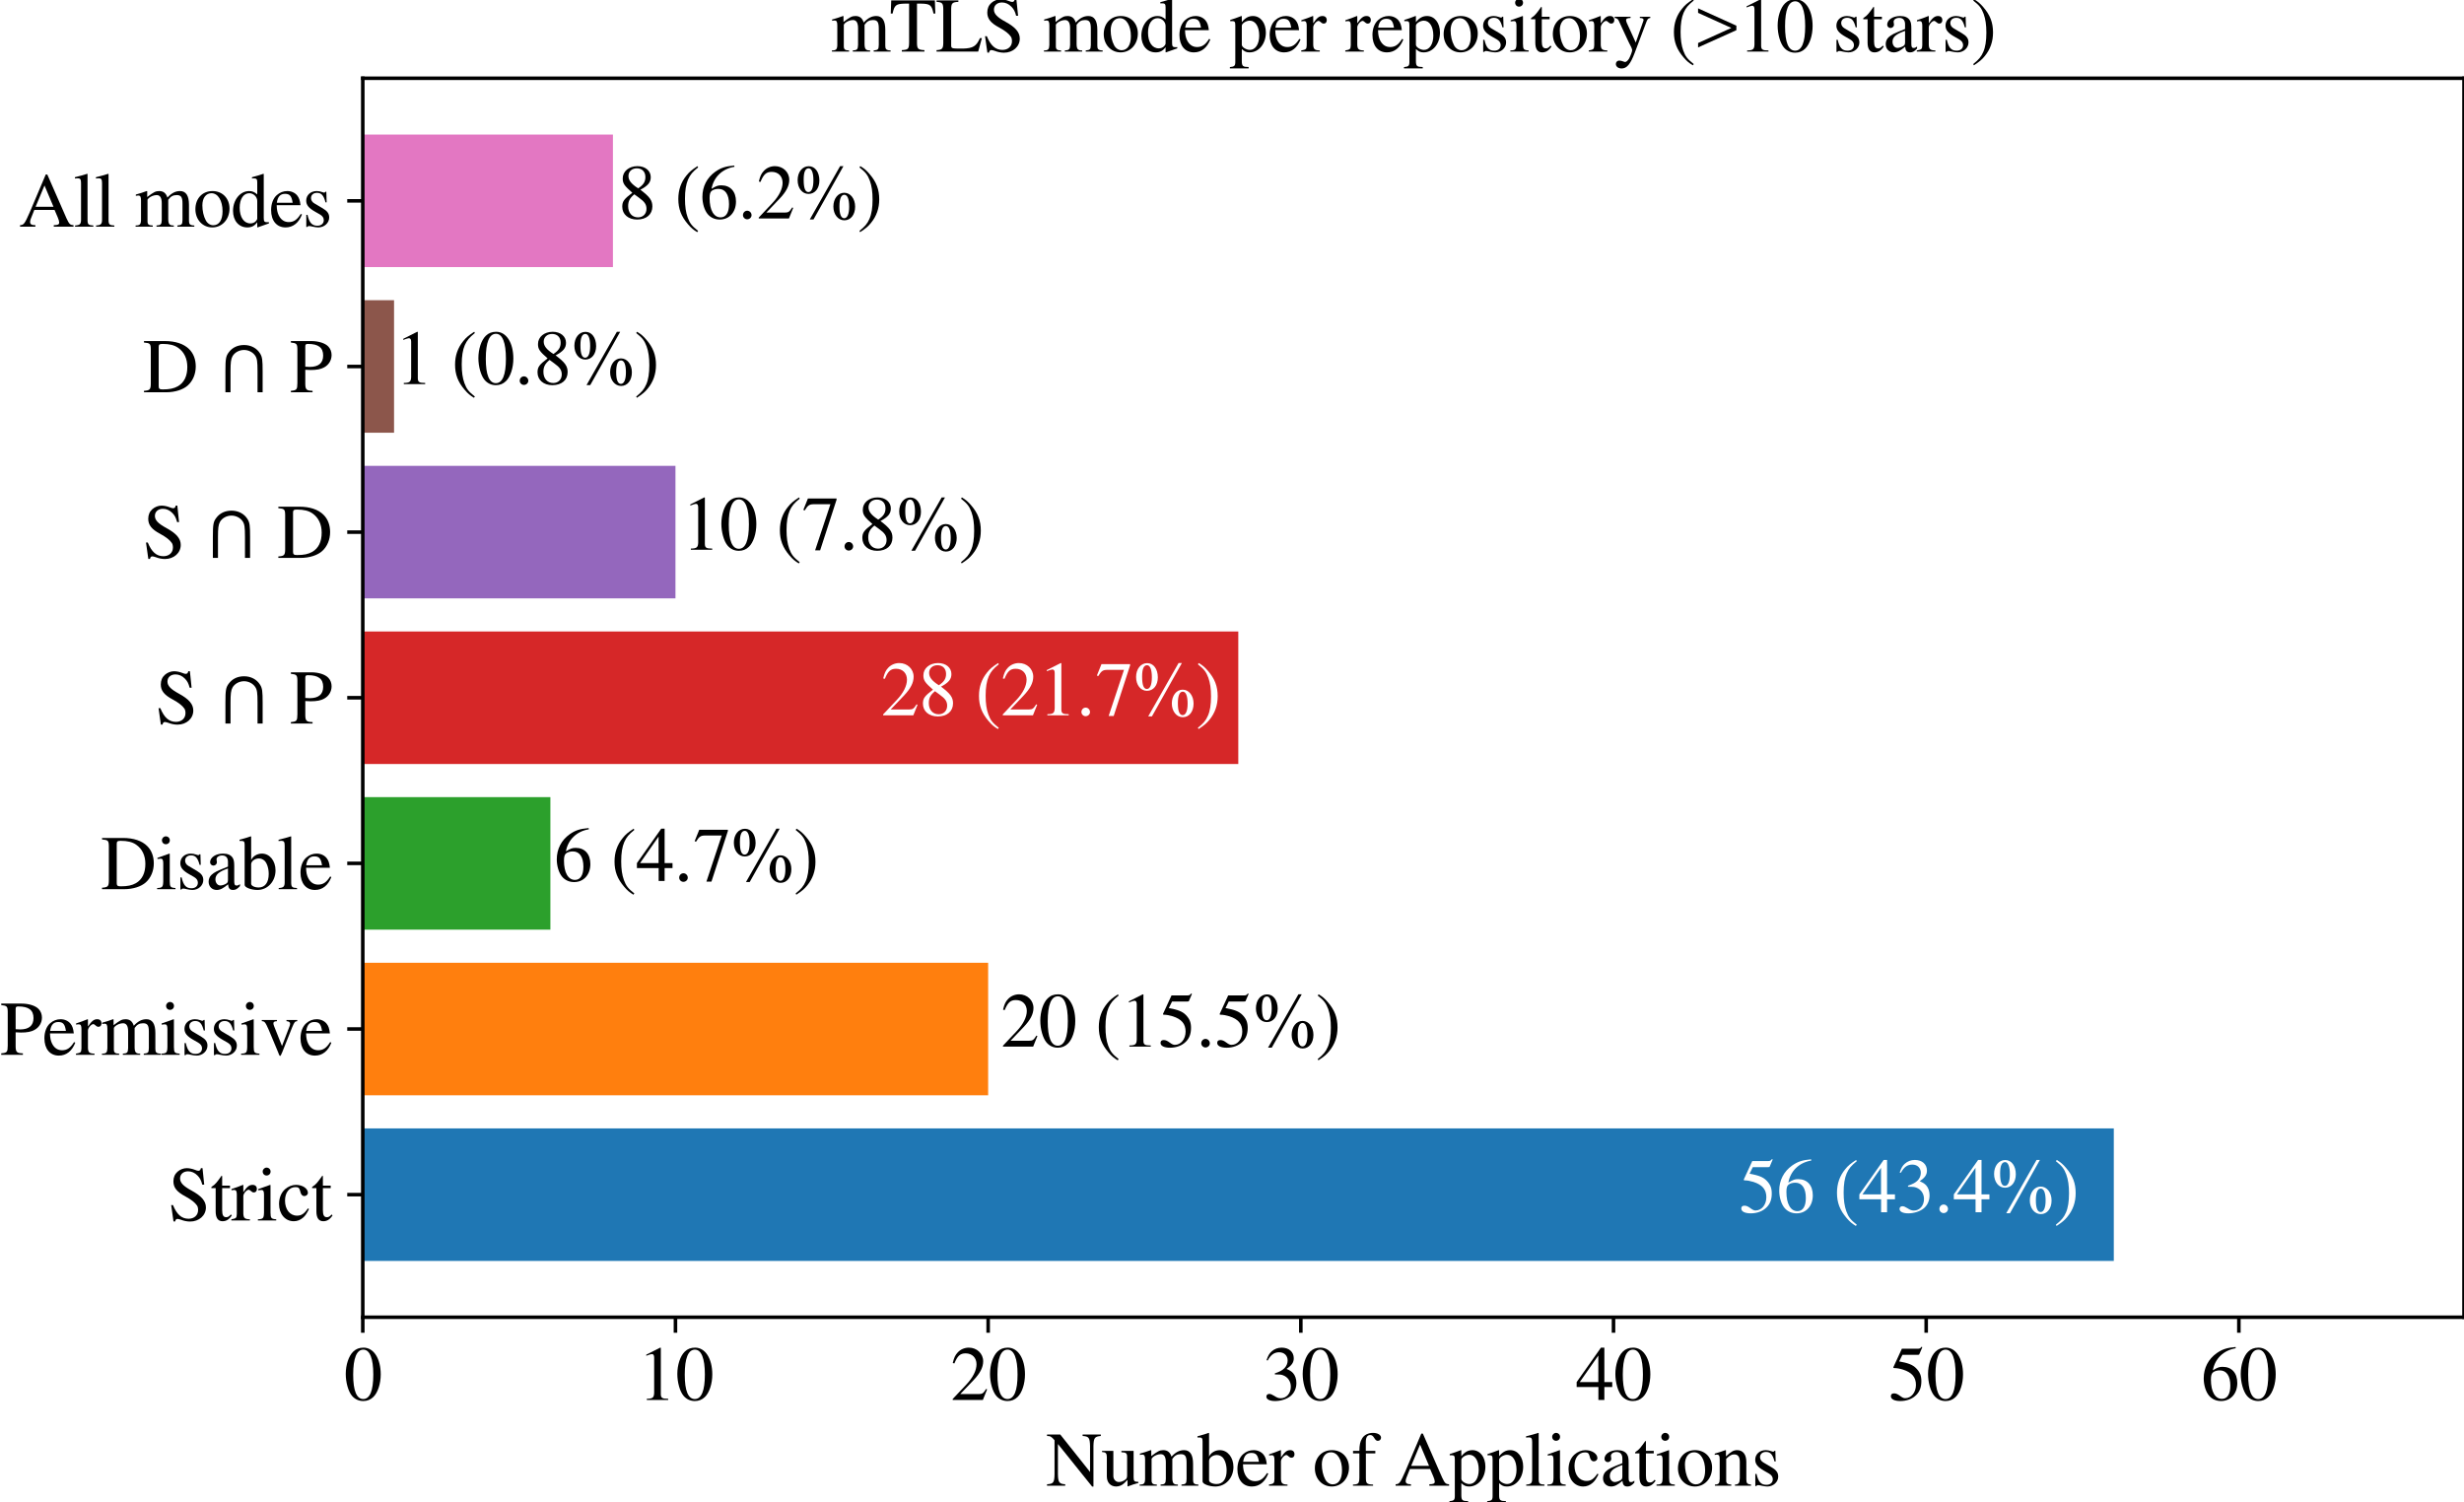 <?xml version="1.0" encoding="utf-8" standalone="no"?>
<!DOCTYPE svg PUBLIC "-//W3C//DTD SVG 1.1//EN"
  "http://www.w3.org/Graphics/SVG/1.1/DTD/svg11.dtd">
<svg xmlns:xlink="http://www.w3.org/1999/xlink" width="554.314pt" height="337.939pt" viewBox="0 0 554.314 337.939" xmlns="http://www.w3.org/2000/svg" version="1.1">
 <defs>
  <style type="text/css">*{stroke-linejoin: round; stroke-linecap: butt}</style>
 </defs>
 <g id="figure_1">
  <g id="patch_1">
   <path d="M 0 337.939 
L 554.314 337.939 
L 554.314 0 
L 0 0 
z
" style="fill: #ffffff"/>
  </g>
  <g id="axes_1">
   <g id="patch_2">
    <path d="M 81.614 296.339 
L 554.314 296.339 
L 554.314 17.61 
L 81.614 17.61 
z
" style="fill: #ffffff"/>
   </g>
   <g id="patch_3">
    <path d="M 81.614 283.67 
L 475.531 283.67 
L 475.531 253.859 
L 81.614 253.859 
z
" clip-path="url(#p5f53670e27)" style="fill: #1f77b4"/>
   </g>
   <g id="patch_4">
    <path d="M 81.614 246.407 
L 222.299 246.407 
L 222.299 216.596 
L 81.614 216.596 
z
" clip-path="url(#p5f53670e27)" style="fill: #ff7f0e"/>
   </g>
   <g id="patch_5">
    <path d="M 81.614 209.143 
L 123.819 209.143 
L 123.819 179.333 
L 81.614 179.333 
z
" clip-path="url(#p5f53670e27)" style="fill: #2ca02c"/>
   </g>
   <g id="patch_6">
    <path d="M 81.614 171.88 
L 278.572 171.88 
L 278.572 142.07 
L 81.614 142.07 
z
" clip-path="url(#p5f53670e27)" style="fill: #d62728"/>
   </g>
   <g id="patch_7">
    <path d="M 81.614 134.617 
L 151.956 134.617 
L 151.956 104.806 
L 81.614 104.806 
z
" clip-path="url(#p5f53670e27)" style="fill: #9467bd"/>
   </g>
   <g id="patch_8">
    <path d="M 81.614 97.354 
L 88.648 97.354 
L 88.648 67.543 
L 81.614 67.543 
z
" clip-path="url(#p5f53670e27)" style="fill: #8c564b"/>
   </g>
   <g id="patch_9">
    <path d="M 81.614 60.091 
L 137.888 60.091 
L 137.888 30.28 
L 81.614 30.28 
z
" clip-path="url(#p5f53670e27)" style="fill: #e377c2"/>
   </g>
   <g id="matplotlib.axis_1">
    <g id="xtick_1">
     <g id="line2d_1">
      <defs>
       <path id="m0f3754b4ea" d="M 0 0 
L 0 3.5 
" style="stroke: #000000; stroke-width: 0.8"/>
      </defs>
      <g>
       <use xlink:href="#m0f3754b4ea" x="81.614" y="296.339" style="stroke: #000000; stroke-width: 0.8"/>
      </g>
     </g>
     <g id="text_1">
      <!-- 0 -->
      <g transform="translate(77.364 314.95) scale(0.17 -0.17)">
       <defs>
        <path id="NimbusRomNo9L-Reg-30" d="M 1626 4326 
C 1274 4326 1005 4224 768 3994 
C 397 3635 154 2899 154 2150 
C 154 1446 365 704 666 346 
C 902 64 1229 -90 1600 -90 
C 1926 -90 2202 19 2432 243 
C 2803 595 3046 1338 3046 2112 
C 3046 3424 2464 4326 1626 4326 
z
M 1606 4160 
C 2144 4160 2432 3437 2432 2099 
C 2432 762 2150 77 1600 77 
C 1050 77 768 762 768 2093 
C 768 3456 1056 4160 1606 4160 
z
" transform="scale(0.016)"/>
       </defs>
       <use xlink:href="#NimbusRomNo9L-Reg-30"/>
      </g>
     </g>
    </g>
    <g id="xtick_2">
     <g id="line2d_2">
      <g>
       <use xlink:href="#m0f3754b4ea" x="151.956" y="296.339" style="stroke: #000000; stroke-width: 0.8"/>
      </g>
     </g>
     <g id="text_2">
      <!-- 10 -->
      <g transform="translate(143.456 314.95) scale(0.17 -0.17)">
       <defs>
        <path id="NimbusRomNo9L-Reg-31" d="M 755 0 
L 2522 0 
L 2522 96 
C 2029 96 1920 166 1914 474 
L 1914 4314 
L 1862 4326 
L 710 3744 
L 710 3654 
C 960 3750 1114 3795 1171 3795 
C 1306 3795 1363 3699 1363 3494 
L 1363 595 
C 1350 192 1242 102 755 96 
L 755 0 
z
" transform="scale(0.016)"/>
       </defs>
       <use xlink:href="#NimbusRomNo9L-Reg-31"/>
       <use xlink:href="#NimbusRomNo9L-Reg-30" transform="translate(50 0)"/>
      </g>
     </g>
    </g>
    <g id="xtick_3">
     <g id="line2d_3">
      <g>
       <use xlink:href="#m0f3754b4ea" x="222.299" y="296.339" style="stroke: #000000; stroke-width: 0.8"/>
      </g>
     </g>
     <g id="text_3">
      <!-- 20 -->
      <g transform="translate(213.799 314.95) scale(0.17 -0.17)">
       <defs>
        <path id="NimbusRomNo9L-Reg-32" d="M 3040 877 
L 2957 909 
C 2720 538 2650 493 2349 486 
L 819 486 
L 1894 1613 
C 2464 2208 2714 2694 2714 3200 
C 2714 3834 2195 4326 1530 4326 
C 1178 4326 845 4186 608 3930 
C 403 3712 307 3507 198 3053 
L 333 3021 
C 589 3648 813 3853 1261 3853 
C 1805 3853 2163 3488 2163 2950 
C 2163 2445 1869 1856 1331 1286 
L 192 77 
L 192 0 
L 2688 0 
L 3040 877 
z
" transform="scale(0.016)"/>
       </defs>
       <use xlink:href="#NimbusRomNo9L-Reg-32"/>
       <use xlink:href="#NimbusRomNo9L-Reg-30" transform="translate(50 0)"/>
      </g>
     </g>
    </g>
    <g id="xtick_4">
     <g id="line2d_4">
      <g>
       <use xlink:href="#m0f3754b4ea" x="292.641" y="296.339" style="stroke: #000000; stroke-width: 0.8"/>
      </g>
     </g>
     <g id="text_4">
      <!-- 30 -->
      <g transform="translate(284.141 314.95) scale(0.17 -0.17)">
       <defs>
        <path id="NimbusRomNo9L-Reg-33" d="M 979 2112 
C 1357 2112 1504 2099 1651 2042 
C 2054 1894 2298 1536 2298 1094 
C 2298 550 1939 141 1466 141 
C 1286 141 1158 186 922 339 
C 736 454 627 499 518 499 
C 371 499 275 410 275 275 
C 275 51 550 -90 998 -90 
C 1485 -90 1990 77 2298 339 
C 2598 602 2758 973 2758 1402 
C 2758 1734 2656 2029 2477 2227 
C 2342 2368 2221 2445 1946 2566 
C 2381 2867 2541 3104 2541 3450 
C 2541 3974 2138 4326 1542 4326 
C 1222 4326 941 4218 710 4013 
C 518 3840 422 3674 288 3290 
L 384 3264 
C 640 3738 928 3942 1331 3942 
C 1754 3942 2035 3667 2035 3258 
C 2035 3027 1939 2803 1779 2637 
C 1587 2445 1408 2349 973 2195 
L 979 2112 
z
" transform="scale(0.016)"/>
       </defs>
       <use xlink:href="#NimbusRomNo9L-Reg-33"/>
       <use xlink:href="#NimbusRomNo9L-Reg-30" transform="translate(50 0)"/>
      </g>
     </g>
    </g>
    <g id="xtick_5">
     <g id="line2d_5">
      <g>
       <use xlink:href="#m0f3754b4ea" x="362.983" y="296.339" style="stroke: #000000; stroke-width: 0.8"/>
      </g>
     </g>
     <g id="text_5">
      <!-- 40 -->
      <g transform="translate(354.483 314.95) scale(0.17 -0.17)">
       <defs>
        <path id="NimbusRomNo9L-Reg-34" d="M 3021 1478 
L 2368 1478 
L 2368 4326 
L 2086 4326 
L 77 1478 
L 77 1069 
L 1875 1069 
L 1875 0 
L 2368 0 
L 2368 1069 
L 3021 1069 
L 3021 1478 
z
M 1869 1478 
L 333 1478 
L 1869 3674 
L 1869 1478 
z
" transform="scale(0.016)"/>
       </defs>
       <use xlink:href="#NimbusRomNo9L-Reg-34"/>
       <use xlink:href="#NimbusRomNo9L-Reg-30" transform="translate(50 0)"/>
      </g>
     </g>
    </g>
    <g id="xtick_6">
     <g id="line2d_6">
      <g>
       <use xlink:href="#m0f3754b4ea" x="433.325" y="296.339" style="stroke: #000000; stroke-width: 0.8"/>
      </g>
     </g>
     <g id="text_6">
      <!-- 50 -->
      <g transform="translate(424.825 314.95) scale(0.17 -0.17)">
       <defs>
        <path id="NimbusRomNo9L-Reg-35" d="M 1158 3731 
L 2413 3731 
C 2522 3731 2541 3738 2560 3789 
L 2803 4358 
L 2746 4403 
C 2650 4275 2592 4237 2451 4237 
L 1114 4237 
L 416 2720 
C 410 2707 410 2701 410 2688 
C 410 2650 435 2637 486 2637 
C 691 2637 941 2592 1210 2509 
C 1946 2272 2278 1882 2278 1242 
C 2278 627 1894 147 1389 147 
C 1261 147 1158 192 966 333 
C 762 486 621 544 474 544 
C 294 544 205 467 205 307 
C 205 64 499 -90 986 -90 
C 1517 -90 1978 83 2304 410 
C 2592 698 2726 1062 2726 1549 
C 2726 2010 2605 2304 2291 2624 
C 2010 2906 1645 3053 890 3187 
L 1158 3731 
z
" transform="scale(0.016)"/>
       </defs>
       <use xlink:href="#NimbusRomNo9L-Reg-35"/>
       <use xlink:href="#NimbusRomNo9L-Reg-30" transform="translate(50 0)"/>
      </g>
     </g>
    </g>
    <g id="xtick_7">
     <g id="line2d_7">
      <g>
       <use xlink:href="#m0f3754b4ea" x="503.668" y="296.339" style="stroke: #000000; stroke-width: 0.8"/>
      </g>
     </g>
     <g id="text_7">
      <!-- 60 -->
      <g transform="translate(495.168 314.95) scale(0.17 -0.17)">
       <defs>
        <path id="NimbusRomNo9L-Reg-36" d="M 2854 4378 
C 2125 4314 1754 4192 1286 3866 
C 595 3373 218 2643 218 1786 
C 218 1229 390 666 666 346 
C 909 64 1254 -90 1651 -90 
C 2445 -90 2995 518 2995 1402 
C 2995 2227 2534 2739 1786 2739 
C 1504 2739 1376 2694 973 2451 
C 1146 3418 1862 4109 2867 4275 
L 2854 4378 
z
M 1549 2445 
C 2106 2445 2419 1984 2419 1184 
C 2419 480 2170 90 1722 90 
C 1158 90 813 691 813 1683 
C 813 2010 864 2189 992 2285 
C 1126 2387 1325 2445 1549 2445 
z
" transform="scale(0.016)"/>
       </defs>
       <use xlink:href="#NimbusRomNo9L-Reg-36"/>
       <use xlink:href="#NimbusRomNo9L-Reg-30" transform="translate(50 0)"/>
      </g>
     </g>
    </g>
    <g id="text_8">
     <!-- Number of Applications -->
     <g transform="translate(235.335 334.25) scale(0.17 -0.17)">
      <defs>
       <path id="NimbusRomNo9L-Reg-4e" d="M 4525 4237 
L 3021 4237 
L 3021 4115 
C 3533 4083 3616 3974 3635 3296 
L 3635 1139 
L 1171 4237 
L 77 4237 
L 77 4115 
C 352 4115 442 4064 698 3763 
L 698 941 
C 685 262 602 154 77 122 
L 77 0 
L 1581 0 
L 1581 122 
C 1088 147 992 282 979 941 
L 979 3450 
L 3808 -70 
L 3917 -70 
L 3917 3296 
C 3936 3962 4019 4070 4525 4115 
L 4525 4237 
z
" transform="scale(0.016)"/>
       <path id="NimbusRomNo9L-Reg-75" d="M 3123 320 
L 3091 320 
C 2778 333 2733 384 2726 685 
L 2726 2880 
L 1715 2880 
L 1715 2771 
C 2112 2752 2189 2688 2189 2368 
L 2189 864 
C 2189 685 2157 595 2067 525 
C 1894 384 1696 307 1504 307 
C 1254 307 1050 525 1050 794 
L 1050 2880 
L 115 2880 
L 115 2790 
C 416 2778 506 2688 512 2381 
L 512 768 
C 512 262 819 -64 1286 -64 
C 1523 -64 1773 38 1946 211 
L 2221 486 
L 2221 -45 
L 2246 -58 
C 2566 70 2797 141 3123 230 
L 3123 320 
z
" transform="scale(0.016)"/>
       <path id="NimbusRomNo9L-Reg-6d" d="M 102 0 
L 1523 0 
L 1523 96 
C 1197 102 1094 173 1088 429 
L 1088 2234 
C 1088 2246 1139 2310 1184 2355 
C 1344 2502 1619 2611 1843 2611 
C 2125 2611 2266 2387 2266 1939 
L 2266 550 
C 2253 186 2189 115 1830 96 
L 1830 0 
L 3264 0 
L 3264 96 
C 2906 96 2816 198 2803 608 
L 2803 2221 
C 2995 2496 3200 2611 3501 2611 
C 3866 2611 3981 2438 3981 1907 
L 3981 557 
C 3968 179 3930 134 3558 96 
L 3558 0 
L 4960 0 
L 4960 96 
L 4794 109 
C 4589 141 4518 237 4518 486 
L 4518 1805 
C 4518 2560 4269 2944 3776 2944 
C 3398 2944 3078 2778 2733 2406 
C 2618 2771 2400 2944 2054 2944 
C 1766 2944 1600 2861 1062 2451 
L 1062 2931 
L 1018 2944 
C 691 2822 474 2752 122 2656 
L 122 2547 
C 205 2566 256 2573 326 2573 
C 493 2573 550 2470 550 2163 
L 550 544 
C 538 186 454 96 102 96 
L 102 0 
z
" transform="scale(0.016)"/>
       <path id="NimbusRomNo9L-Reg-62" d="M 979 4358 
L 947 4371 
C 678 4275 506 4224 205 4141 
L 19 4090 
L 19 3987 
C 58 3994 83 3994 128 3994 
C 390 3994 442 3936 442 3667 
L 442 346 
C 442 147 979 -64 1498 -64 
C 2342 -64 2995 640 2995 1555 
C 2995 2349 2509 2944 1869 2944 
C 1478 2944 1107 2720 979 2400 
L 979 4358 
z
M 979 2061 
C 979 2310 1280 2541 1613 2541 
C 1792 2541 1952 2477 2086 2355 
C 2291 2157 2432 1722 2432 1261 
C 2432 550 2125 141 1600 141 
C 1267 141 979 282 979 448 
L 979 2061 
z
" transform="scale(0.016)"/>
       <path id="NimbusRomNo9L-Reg-65" d="M 2650 1050 
C 2342 563 2067 378 1658 378 
C 1293 378 1018 563 832 928 
C 717 1171 672 1376 659 1773 
L 2630 1773 
C 2579 2189 2515 2374 2355 2579 
C 2163 2810 1869 2944 1536 2944 
C 1216 2944 915 2829 672 2611 
C 371 2349 198 1894 198 1370 
C 198 486 659 -64 1395 -64 
C 2010 -64 2483 314 2752 1005 
L 2650 1050 
z
M 672 1978 
C 742 2483 960 2714 1350 2714 
C 1741 2714 1894 2534 1978 1978 
L 672 1978 
z
" transform="scale(0.016)"/>
       <path id="NimbusRomNo9L-Reg-72" d="M 32 0 
L 1568 0 
L 1568 96 
C 1139 109 1037 198 1024 576 
L 1024 2016 
C 1024 2221 1293 2541 1472 2541 
C 1510 2541 1568 2509 1638 2445 
C 1741 2349 1811 2317 1894 2317 
C 2048 2317 2144 2426 2144 2605 
C 2144 2816 2010 2944 1792 2944 
C 1523 2944 1338 2803 1024 2342 
L 1024 2931 
L 992 2944 
C 653 2803 422 2720 45 2598 
L 45 2496 
C 134 2515 192 2522 269 2522 
C 429 2522 486 2419 486 2138 
L 486 538 
C 474 205 435 166 32 96 
L 32 0 
z
" transform="scale(0.016)"/>
       <path id="NimbusRomNo9L-Reg-20" transform="scale(0.016)"/>
       <path id="NimbusRomNo9L-Reg-6f" d="M 1600 2944 
C 762 2944 186 2330 186 1446 
C 186 576 781 -64 1587 -64 
C 2394 -64 3008 608 3008 1498 
C 3008 2342 2419 2944 1600 2944 
z
M 1517 2765 
C 2054 2765 2432 2150 2432 1274 
C 2432 544 2144 115 1664 115 
C 1414 115 1178 269 1043 525 
C 864 858 762 1306 762 1760 
C 762 2368 1056 2765 1517 2765 
z
" transform="scale(0.016)"/>
       <path id="NimbusRomNo9L-Reg-66" d="M 2061 2880 
L 1274 2880 
L 1274 3622 
C 1274 4000 1395 4192 1638 4192 
C 1779 4192 1862 4128 1978 3942 
C 2080 3776 2157 3712 2266 3712 
C 2419 3712 2534 3827 2534 3974 
C 2534 4205 2253 4371 1869 4371 
C 1466 4371 1133 4198 966 3910 
C 800 3622 749 3392 742 2880 
L 218 2880 
L 218 2675 
L 742 2675 
L 742 666 
C 730 186 666 115 211 96 
L 211 0 
L 1875 0 
L 1875 96 
C 1350 115 1280 186 1280 666 
L 1280 2675 
L 2061 2675 
L 2061 2880 
z
" transform="scale(0.016)"/>
       <path id="NimbusRomNo9L-Reg-41" d="M 4518 122 
C 4230 141 4166 205 3942 678 
L 2349 4314 
L 2221 4314 
L 890 1171 
C 480 237 403 134 96 122 
L 96 0 
L 1363 0 
L 1363 122 
C 1056 122 928 198 928 384 
C 928 461 947 550 979 634 
L 1274 1382 
L 2950 1382 
L 3213 768 
C 3290 595 3334 429 3334 339 
C 3334 179 3226 128 2886 122 
L 2886 0 
L 4518 0 
L 4518 122 
z
M 1382 1645 
L 2118 3405 
L 2861 1645 
L 1382 1645 
z
" transform="scale(0.016)"/>
       <path id="NimbusRomNo9L-Reg-70" d="M 32 -1389 
L 1581 -1389 
L 1581 -1274 
C 1101 -1267 1024 -1203 1018 -794 
L 1018 211 
C 1248 0 1395 -64 1664 -64 
C 2426 -64 3008 653 3008 1581 
C 3008 2374 2560 2944 1939 2944 
C 1581 2944 1299 2790 1018 2438 
L 1018 2931 
L 979 2944 
C 634 2810 410 2726 58 2618 
L 58 2515 
C 115 2522 160 2522 218 2522 
C 435 2522 480 2458 480 2157 
L 480 -838 
C 480 -1178 410 -1242 32 -1280 
L 32 -1389 
z
M 1018 2138 
C 1018 2330 1376 2560 1670 2560 
C 2144 2560 2458 2074 2458 1325 
C 2458 621 2144 141 1683 141 
C 1382 141 1018 371 1018 563 
L 1018 2138 
z
" transform="scale(0.016)"/>
       <path id="NimbusRomNo9L-Reg-6c" d="M 134 0 
L 1645 0 
L 1645 96 
C 1242 115 1171 179 1165 538 
L 1165 4358 
L 1139 4371 
C 806 4262 563 4198 122 4090 
L 122 3987 
L 160 3987 
C 230 3994 307 4000 358 4000 
C 563 4000 627 3910 627 3610 
L 627 557 
C 621 211 531 122 134 96 
L 134 0 
z
" transform="scale(0.016)"/>
       <path id="NimbusRomNo9L-Reg-69" d="M 147 0 
L 1664 0 
L 1664 96 
C 1242 128 1197 186 1190 653 
L 1190 2925 
L 1165 2944 
L 173 2592 
L 173 2496 
L 224 2502 
C 301 2515 384 2522 442 2522 
C 595 2522 653 2419 653 2138 
L 653 653 
C 640 179 582 115 147 96 
L 147 0 
z
M 864 4371 
C 691 4371 544 4224 544 4045 
C 544 3859 685 3718 864 3718 
C 1056 3718 1197 3859 1197 4045 
C 1197 4230 1050 4371 864 4371 
z
" transform="scale(0.016)"/>
       <path id="NimbusRomNo9L-Reg-63" d="M 2547 998 
C 2240 550 2010 397 1645 397 
C 1056 397 653 909 653 1645 
C 653 2310 1005 2758 1523 2758 
C 1754 2758 1837 2688 1901 2451 
L 1939 2310 
C 1990 2125 2106 2016 2246 2016 
C 2413 2016 2547 2138 2547 2285 
C 2547 2643 2099 2944 1562 2944 
C 1248 2944 922 2816 659 2586 
C 339 2304 160 1869 160 1357 
C 160 531 666 -64 1376 -64 
C 1664 -64 1920 38 2150 237 
C 2323 384 2445 563 2637 941 
L 2547 998 
z
" transform="scale(0.016)"/>
       <path id="NimbusRomNo9L-Reg-61" d="M 2829 422 
C 2720 333 2643 301 2547 301 
C 2400 301 2355 390 2355 672 
L 2355 1920 
C 2355 2253 2323 2438 2227 2592 
C 2086 2822 1811 2944 1434 2944 
C 832 2944 358 2630 358 2227 
C 358 2080 480 1952 634 1952 
C 787 1952 922 2080 922 2221 
C 922 2246 915 2278 909 2323 
C 896 2381 890 2432 890 2477 
C 890 2650 1094 2790 1350 2790 
C 1664 2790 1837 2605 1837 2259 
L 1837 1869 
C 851 1472 742 1421 467 1178 
C 326 1050 237 832 237 621 
C 237 218 518 -64 909 -64 
C 1190 -64 1453 70 1843 403 
C 1875 64 1990 -64 2253 -64 
C 2470 -64 2605 13 2829 256 
L 2829 422 
z
M 1837 787 
C 1837 595 1805 525 1670 448 
C 1510 358 1338 307 1203 307 
C 979 307 800 525 800 800 
L 800 826 
C 806 1210 1088 1453 1837 1715 
L 1837 787 
z
" transform="scale(0.016)"/>
       <path id="NimbusRomNo9L-Reg-74" d="M 1658 2880 
L 1011 2880 
L 1011 3622 
C 1011 3686 998 3706 966 3706 
C 595 3168 403 2950 218 2842 
C 147 2797 109 2758 109 2720 
C 109 2701 115 2688 134 2675 
L 474 2675 
L 474 749 
C 474 211 666 -64 1043 -64 
C 1357 -64 1600 90 1811 422 
L 1728 493 
C 1587 326 1485 269 1344 269 
C 1107 269 1011 442 1011 845 
L 1011 2675 
L 1658 2675 
L 1658 2880 
z
" transform="scale(0.016)"/>
       <path id="NimbusRomNo9L-Reg-6e" d="M 115 0 
L 1472 0 
L 1472 96 
C 1152 115 1050 198 1050 429 
L 1050 2227 
C 1350 2515 1498 2592 1709 2592 
C 2022 2592 2176 2394 2176 1971 
L 2176 634 
C 2163 218 2086 115 1773 96 
L 1773 0 
L 3104 0 
L 3104 96 
C 2790 128 2720 205 2714 518 
L 2714 1984 
C 2714 2586 2432 2944 1958 2944 
C 1664 2944 1466 2835 1030 2426 
L 1030 2931 
L 986 2944 
C 672 2829 454 2758 102 2656 
L 102 2547 
C 141 2566 205 2573 275 2573 
C 454 2573 512 2477 512 2163 
L 512 576 
C 506 198 435 115 115 96 
L 115 0 
z
" transform="scale(0.016)"/>
       <path id="NimbusRomNo9L-Reg-73" d="M 2016 2010 
L 1990 2886 
L 1920 2886 
C 1882 2835 1850 2816 1818 2816 
C 1779 2816 1715 2829 1645 2861 
C 1498 2912 1350 2944 1197 2944 
C 691 2944 326 2611 326 2150 
C 326 1792 531 1536 1075 1229 
L 1446 1018 
C 1670 890 1779 736 1779 538 
C 1779 256 1574 77 1248 77 
C 806 77 582 320 435 973 
L 333 973 
L 333 -26 
L 416 -26 
C 461 38 486 51 563 51 
C 634 51 710 38 858 0 
C 1030 -38 1197 -64 1325 -64 
C 1824 -64 2227 307 2227 755 
C 2227 1075 2080 1286 1690 1517 
L 998 1926 
C 819 2029 723 2189 723 2362 
C 723 2624 922 2797 1216 2797 
C 1581 2797 1773 2586 1920 2010 
L 2016 2010 
z
" transform="scale(0.016)"/>
      </defs>
      <use xlink:href="#NimbusRomNo9L-Reg-4e"/>
      <use xlink:href="#NimbusRomNo9L-Reg-75" transform="translate(72.2 0)"/>
      <use xlink:href="#NimbusRomNo9L-Reg-6d" transform="translate(122.2 0)"/>
      <use xlink:href="#NimbusRomNo9L-Reg-62" transform="translate(200 0)"/>
      <use xlink:href="#NimbusRomNo9L-Reg-65" transform="translate(250 0)"/>
      <use xlink:href="#NimbusRomNo9L-Reg-72" transform="translate(294.4 0)"/>
      <use xlink:href="#NimbusRomNo9L-Reg-20" transform="translate(327.7 0)"/>
      <use xlink:href="#NimbusRomNo9L-Reg-6f" transform="translate(352.7 0)"/>
      <use xlink:href="#NimbusRomNo9L-Reg-66" transform="translate(402.7 0)"/>
      <use xlink:href="#NimbusRomNo9L-Reg-20" transform="translate(436 0)"/>
      <use xlink:href="#NimbusRomNo9L-Reg-41" transform="translate(461 0)"/>
      <use xlink:href="#NimbusRomNo9L-Reg-70" transform="translate(533.2 0)"/>
      <use xlink:href="#NimbusRomNo9L-Reg-70" transform="translate(583.2 0)"/>
      <use xlink:href="#NimbusRomNo9L-Reg-6c" transform="translate(633.2 0)"/>
      <use xlink:href="#NimbusRomNo9L-Reg-69" transform="translate(661 0)"/>
      <use xlink:href="#NimbusRomNo9L-Reg-63" transform="translate(688.8 0)"/>
      <use xlink:href="#NimbusRomNo9L-Reg-61" transform="translate(733.2 0)"/>
      <use xlink:href="#NimbusRomNo9L-Reg-74" transform="translate(777.6 0)"/>
      <use xlink:href="#NimbusRomNo9L-Reg-69" transform="translate(805.4 0)"/>
      <use xlink:href="#NimbusRomNo9L-Reg-6f" transform="translate(833.2 0)"/>
      <use xlink:href="#NimbusRomNo9L-Reg-6e" transform="translate(883.2 0)"/>
      <use xlink:href="#NimbusRomNo9L-Reg-73" transform="translate(933.2 0)"/>
     </g>
    </g>
   </g>
   <g id="matplotlib.axis_2">
    <g id="ytick_1">
     <g id="line2d_8">
      <defs>
       <path id="mcbd5e2c832" d="M 0 0 
L -3.5 0 
" style="stroke: #000000; stroke-width: 0.8"/>
      </defs>
      <g>
       <use xlink:href="#mcbd5e2c832" x="81.614" y="268.764" style="stroke: #000000; stroke-width: 0.8"/>
      </g>
     </g>
     <g id="text_9">
      <!-- Strict -->
      <g transform="translate(37.777 274.57) scale(0.17 -0.17)">
       <defs>
        <path id="NimbusRomNo9L-Reg-53" d="M 2861 4326 
L 2726 4326 
C 2701 4179 2630 4109 2522 4109 
C 2458 4109 2349 4134 2240 4186 
C 2003 4275 1766 4326 1555 4326 
C 1286 4326 1005 4218 794 4032 
C 570 3834 454 3565 454 3232 
C 454 2720 736 2362 1453 1984 
C 1914 1734 2246 1478 2406 1235 
C 2464 1152 2496 1018 2496 858 
C 2496 435 2176 141 1709 141 
C 1133 141 736 493 416 1274 
L 269 1274 
L 461 -83 
L 602 -83 
C 608 38 685 128 781 128 
C 851 128 960 102 1082 58 
C 1325 -38 1587 -90 1837 -90 
C 2579 -90 3142 416 3142 1075 
C 3142 1600 2790 2016 1946 2477 
C 1274 2842 1005 3123 1005 3475 
C 1005 3827 1274 4064 1670 4064 
C 1958 4064 2227 3942 2451 3712 
C 2650 3507 2739 3341 2842 2963 
L 3002 2963 
L 2861 4326 
z
" transform="scale(0.016)"/>
       </defs>
       <use xlink:href="#NimbusRomNo9L-Reg-53"/>
       <use xlink:href="#NimbusRomNo9L-Reg-74" transform="translate(55.6 0)"/>
       <use xlink:href="#NimbusRomNo9L-Reg-72" transform="translate(83.4 0)"/>
       <use xlink:href="#NimbusRomNo9L-Reg-69" transform="translate(116.7 0)"/>
       <use xlink:href="#NimbusRomNo9L-Reg-63" transform="translate(144.5 0)"/>
       <use xlink:href="#NimbusRomNo9L-Reg-74" transform="translate(188.9 0)"/>
      </g>
     </g>
    </g>
    <g id="ytick_2">
     <g id="line2d_9">
      <g>
       <use xlink:href="#mcbd5e2c832" x="81.614" y="231.501" style="stroke: #000000; stroke-width: 0.8"/>
      </g>
     </g>
     <g id="text_10">
      <!-- Permissive -->
      <g transform="translate(0 237.306) scale(0.17 -0.17)">
       <defs>
        <path id="NimbusRomNo9L-Reg-50" d="M 102 4115 
C 576 4064 634 4006 640 3539 
L 640 768 
C 634 224 589 166 102 122 
L 102 0 
L 1894 0 
L 1894 122 
C 1389 134 1299 224 1293 698 
L 1293 1862 
C 1459 1850 1568 1843 1734 1843 
C 2240 1843 2579 1907 2854 2061 
C 3238 2266 3469 2656 3469 3078 
C 3469 3347 3379 3590 3206 3776 
C 2950 4058 2394 4237 1792 4237 
L 102 4237 
L 102 4115 
z
M 1293 3782 
C 1293 3955 1338 4000 1510 4000 
C 2374 4000 2771 3699 2771 3040 
C 2771 2419 2394 2099 1658 2099 
C 1530 2099 1440 2106 1293 2118 
L 1293 3782 
z
" transform="scale(0.016)"/>
        <path id="NimbusRomNo9L-Reg-76" d="M 3053 2880 
L 2163 2880 
L 2163 2784 
C 2368 2765 2464 2701 2464 2579 
C 2464 2515 2451 2451 2426 2387 
L 1792 730 
L 1139 2368 
C 1101 2458 1082 2547 1082 2605 
C 1082 2720 1152 2765 1376 2784 
L 1376 2880 
L 122 2880 
L 122 2784 
C 365 2771 410 2707 704 2048 
L 1472 211 
C 1485 173 1504 128 1523 77 
C 1542 26 1562 -19 1581 -51 
C 1594 -77 1619 -90 1638 -90 
C 1677 -90 1722 -6 1818 230 
L 2637 2285 
C 2822 2720 2861 2765 3053 2784 
L 3053 2880 
z
" transform="scale(0.016)"/>
       </defs>
       <use xlink:href="#NimbusRomNo9L-Reg-50"/>
       <use xlink:href="#NimbusRomNo9L-Reg-65" transform="translate(55.6 0)"/>
       <use xlink:href="#NimbusRomNo9L-Reg-72" transform="translate(100 0)"/>
       <use xlink:href="#NimbusRomNo9L-Reg-6d" transform="translate(133.3 0)"/>
       <use xlink:href="#NimbusRomNo9L-Reg-69" transform="translate(211.1 0)"/>
       <use xlink:href="#NimbusRomNo9L-Reg-73" transform="translate(238.9 0)"/>
       <use xlink:href="#NimbusRomNo9L-Reg-73" transform="translate(277.8 0)"/>
       <use xlink:href="#NimbusRomNo9L-Reg-69" transform="translate(316.7 0)"/>
       <use xlink:href="#NimbusRomNo9L-Reg-76" transform="translate(344.5 0)"/>
       <use xlink:href="#NimbusRomNo9L-Reg-65" transform="translate(394.5 0)"/>
      </g>
     </g>
    </g>
    <g id="ytick_3">
     <g id="line2d_10">
      <g>
       <use xlink:href="#mcbd5e2c832" x="81.614" y="194.238" style="stroke: #000000; stroke-width: 0.8"/>
      </g>
     </g>
     <g id="text_11">
      <!-- Disable -->
      <g transform="translate(22.676 200.043) scale(0.17 -0.17)">
       <defs>
        <path id="NimbusRomNo9L-Reg-44" d="M 102 0 
L 1920 0 
C 2662 0 3334 211 3731 570 
C 4147 947 4384 1517 4384 2138 
C 4384 2714 4198 3213 3840 3565 
C 3405 4006 2707 4237 1830 4237 
L 102 4237 
L 102 4115 
C 608 4070 659 4019 666 3539 
L 666 698 
C 659 230 582 154 102 122 
L 102 0 
z
M 1318 3750 
C 1318 3949 1382 4000 1651 4000 
C 2208 4000 2618 3898 2925 3680 
C 3424 3334 3686 2784 3686 2093 
C 3686 1338 3424 800 2906 499 
C 2579 314 2208 237 1651 237 
C 1395 237 1318 294 1318 499 
L 1318 3750 
z
" transform="scale(0.016)"/>
       </defs>
       <use xlink:href="#NimbusRomNo9L-Reg-44"/>
       <use xlink:href="#NimbusRomNo9L-Reg-69" transform="translate(72.2 0)"/>
       <use xlink:href="#NimbusRomNo9L-Reg-73" transform="translate(100 0)"/>
       <use xlink:href="#NimbusRomNo9L-Reg-61" transform="translate(138.9 0)"/>
       <use xlink:href="#NimbusRomNo9L-Reg-62" transform="translate(183.3 0)"/>
       <use xlink:href="#NimbusRomNo9L-Reg-6c" transform="translate(233.3 0)"/>
       <use xlink:href="#NimbusRomNo9L-Reg-65" transform="translate(261.1 0)"/>
      </g>
     </g>
    </g>
    <g id="ytick_4">
     <g id="line2d_11">
      <g>
       <use xlink:href="#mcbd5e2c832" x="81.614" y="156.975" style="stroke: #000000; stroke-width: 0.8"/>
      </g>
     </g>
     <g id="text_12">
      <!-- S ∩ P -->
      <g transform="translate(34.938 162.78) scale(0.17 -0.17)">
       <defs>
        <path id="NimbusRomNo9L-Reg-2229" d="M 3840 0 
L 3840 1722 
C 3840 2675 3808 2918 3635 3200 
C 3366 3648 2874 3910 2304 3910 
C 1773 3910 1325 3699 1037 3302 
C 800 2989 762 2758 762 1722 
L 762 0 
L 1184 0 
L 1184 1741 
C 1184 2451 1222 2752 1344 2970 
C 1517 3290 1901 3501 2304 3501 
C 2675 3501 3034 3315 3226 3027 
C 3379 2803 3418 2541 3418 1741 
L 3418 0 
L 3840 0 
z
" transform="scale(0.016)"/>
       </defs>
       <use xlink:href="#NimbusRomNo9L-Reg-53"/>
       <use xlink:href="#NimbusRomNo9L-Reg-20" transform="translate(55.6 0)"/>
       <use xlink:href="#NimbusRomNo9L-Reg-2229" transform="translate(80.6 0)"/>
       <use xlink:href="#NimbusRomNo9L-Reg-20" transform="translate(152.8 0)"/>
       <use xlink:href="#NimbusRomNo9L-Reg-50" transform="translate(177.8 0)"/>
      </g>
     </g>
    </g>
    <g id="ytick_5">
     <g id="line2d_12">
      <g>
       <use xlink:href="#mcbd5e2c832" x="81.614" y="119.712" style="stroke: #000000; stroke-width: 0.8"/>
      </g>
     </g>
     <g id="text_13">
      <!-- S ∩ D -->
      <g transform="translate(32.114 125.517) scale(0.17 -0.17)">
       <use xlink:href="#NimbusRomNo9L-Reg-53"/>
       <use xlink:href="#NimbusRomNo9L-Reg-20" transform="translate(55.6 0)"/>
       <use xlink:href="#NimbusRomNo9L-Reg-2229" transform="translate(80.6 0)"/>
       <use xlink:href="#NimbusRomNo9L-Reg-20" transform="translate(152.8 0)"/>
       <use xlink:href="#NimbusRomNo9L-Reg-44" transform="translate(177.8 0)"/>
      </g>
     </g>
    </g>
    <g id="ytick_6">
     <g id="line2d_13">
      <g>
       <use xlink:href="#mcbd5e2c832" x="81.614" y="82.448" style="stroke: #000000; stroke-width: 0.8"/>
      </g>
     </g>
     <g id="text_14">
      <!-- D ∩ P -->
      <g transform="translate(32.114 88.254) scale(0.17 -0.17)">
       <use xlink:href="#NimbusRomNo9L-Reg-44"/>
       <use xlink:href="#NimbusRomNo9L-Reg-20" transform="translate(72.2 0)"/>
       <use xlink:href="#NimbusRomNo9L-Reg-2229" transform="translate(97.2 0)"/>
       <use xlink:href="#NimbusRomNo9L-Reg-20" transform="translate(169.4 0)"/>
       <use xlink:href="#NimbusRomNo9L-Reg-50" transform="translate(194.4 0)"/>
      </g>
     </g>
    </g>
    <g id="ytick_7">
     <g id="line2d_14">
      <g>
       <use xlink:href="#mcbd5e2c832" x="81.614" y="45.185" style="stroke: #000000; stroke-width: 0.8"/>
      </g>
     </g>
     <g id="text_15">
      <!-- All modes -->
      <g transform="translate(4.25 50.99) scale(0.17 -0.17)">
       <defs>
        <path id="NimbusRomNo9L-Reg-64" d="M 3142 371 
C 3059 365 3021 365 2995 365 
C 2765 365 2714 435 2714 730 
L 2714 4358 
L 2682 4371 
C 2374 4262 2150 4198 1741 4090 
L 1741 3987 
C 1792 3994 1830 3994 1882 3994 
C 2118 3994 2176 3930 2176 3667 
L 2176 2669 
C 1933 2874 1760 2944 1504 2944 
C 768 2944 173 2221 173 1312 
C 173 493 646 -64 1357 -64 
C 1715 -64 1958 64 2176 365 
L 2176 -45 
L 2202 -64 
L 3142 269 
L 3142 371 
z
M 2176 653 
C 2176 608 2131 531 2067 461 
C 1958 333 1792 269 1606 269 
C 1075 269 723 781 723 1568 
C 723 2291 1037 2765 1523 2765 
C 1869 2765 2176 2464 2176 2125 
L 2176 653 
z
" transform="scale(0.016)"/>
       </defs>
       <use xlink:href="#NimbusRomNo9L-Reg-41"/>
       <use xlink:href="#NimbusRomNo9L-Reg-6c" transform="translate(72.2 0)"/>
       <use xlink:href="#NimbusRomNo9L-Reg-6c" transform="translate(100 0)"/>
       <use xlink:href="#NimbusRomNo9L-Reg-20" transform="translate(127.8 0)"/>
       <use xlink:href="#NimbusRomNo9L-Reg-6d" transform="translate(152.8 0)"/>
       <use xlink:href="#NimbusRomNo9L-Reg-6f" transform="translate(230.6 0)"/>
       <use xlink:href="#NimbusRomNo9L-Reg-64" transform="translate(280.6 0)"/>
       <use xlink:href="#NimbusRomNo9L-Reg-65" transform="translate(330.6 0)"/>
       <use xlink:href="#NimbusRomNo9L-Reg-73" transform="translate(375 0)"/>
      </g>
     </g>
    </g>
   </g>
   <g id="patch_10">
    <path d="M 81.614 296.339 
L 81.614 17.61 
" style="fill: none; stroke: #000000; stroke-width: 0.8; stroke-linejoin: miter; stroke-linecap: square"/>
   </g>
   <g id="patch_11">
    <path d="M 554.314 296.339 
L 554.314 17.61 
" style="fill: none; stroke: #000000; stroke-width: 0.8; stroke-linejoin: miter; stroke-linecap: square"/>
   </g>
   <g id="patch_12">
    <path d="M 81.614 296.339 
L 554.314 296.339 
" style="fill: none; stroke: #000000; stroke-width: 0.8; stroke-linejoin: miter; stroke-linecap: square"/>
   </g>
   <g id="patch_13">
    <path d="M 81.614 17.61 
L 554.314 17.61 
" style="fill: none; stroke: #000000; stroke-width: 0.8; stroke-linejoin: miter; stroke-linecap: square"/>
   </g>
   <g id="text_16">
    <!-- 56 (43.4%) -->
    <g style="fill: #ffffff" transform="translate(391.171 272.725) scale(0.17 -0.17)">
     <defs>
      <path id="NimbusRomNo9L-Reg-28" d="M 1888 4326 
C 1414 4013 1222 3853 986 3558 
C 531 3002 307 2362 307 1613 
C 307 794 544 173 1107 -480 
C 1370 -787 1536 -928 1869 -1133 
L 1946 -1030 
C 1434 -627 1254 -397 1082 77 
C 928 506 858 986 858 1632 
C 858 2304 941 2829 1114 3226 
C 1293 3622 1485 3853 1946 4224 
L 1888 4326 
z
" transform="scale(0.016)"/>
      <path id="NimbusRomNo9L-Reg-2e" d="M 800 640 
C 608 640 448 480 448 275 
C 448 90 608 -70 794 -70 
C 992 -70 1158 83 1158 275 
C 1158 474 992 640 800 640 
z
" transform="scale(0.016)"/>
      <path id="NimbusRomNo9L-Reg-25" d="M 3795 4326 
L 1286 -83 
L 1594 -83 
L 4070 4326 
L 3795 4326 
z
M 4134 2125 
C 3622 2125 3238 1638 3238 979 
C 3238 333 3629 -154 4147 -154 
C 4672 -154 5037 307 5037 973 
C 5037 1632 4653 2125 4134 2125 
z
M 4141 1958 
C 4403 1958 4544 1606 4544 966 
C 4544 371 4390 19 4134 19 
C 3872 19 3738 352 3738 992 
C 3738 1626 3878 1958 4141 1958 
z
M 1203 4320 
C 666 4320 282 3834 282 3168 
C 282 2509 659 2029 1184 2029 
C 1715 2029 2080 2483 2080 3142 
C 2080 3834 1722 4320 1203 4320 
z
M 1190 4147 
C 1440 4147 1587 3789 1587 3155 
C 1587 2534 1440 2182 1171 2182 
C 909 2182 781 2509 781 3206 
C 781 3840 915 4147 1190 4147 
z
" transform="scale(0.016)"/>
      <path id="NimbusRomNo9L-Reg-29" d="M 243 -1133 
C 717 -819 909 -659 1146 -365 
C 1600 192 1824 832 1824 1581 
C 1824 2400 1587 3021 1024 3674 
C 762 3981 595 4122 262 4326 
L 186 4224 
C 698 3821 870 3597 1050 3117 
C 1203 2688 1274 2208 1274 1562 
C 1274 890 1190 358 1018 -26 
C 845 -429 646 -659 186 -1030 
L 243 -1133 
z
" transform="scale(0.016)"/>
     </defs>
     <use xlink:href="#NimbusRomNo9L-Reg-35"/>
     <use xlink:href="#NimbusRomNo9L-Reg-36" transform="translate(50 0)"/>
     <use xlink:href="#NimbusRomNo9L-Reg-20" transform="translate(100 0)"/>
     <use xlink:href="#NimbusRomNo9L-Reg-28" transform="translate(125 0)"/>
     <use xlink:href="#NimbusRomNo9L-Reg-34" transform="translate(158.3 0)"/>
     <use xlink:href="#NimbusRomNo9L-Reg-33" transform="translate(208.3 0)"/>
     <use xlink:href="#NimbusRomNo9L-Reg-2e" transform="translate(258.3 0)"/>
     <use xlink:href="#NimbusRomNo9L-Reg-34" transform="translate(283.3 0)"/>
     <use xlink:href="#NimbusRomNo9L-Reg-25" transform="translate(333.3 0)"/>
     <use xlink:href="#NimbusRomNo9L-Reg-29" transform="translate(416.6 0)"/>
    </g>
   </g>
   <g id="text_17">
    <!-- 20 (15.5%) -->
    <g transform="translate(225.112 235.462) scale(0.17 -0.17)">
     <use xlink:href="#NimbusRomNo9L-Reg-32"/>
     <use xlink:href="#NimbusRomNo9L-Reg-30" transform="translate(50 0)"/>
     <use xlink:href="#NimbusRomNo9L-Reg-20" transform="translate(100 0)"/>
     <use xlink:href="#NimbusRomNo9L-Reg-28" transform="translate(125 0)"/>
     <use xlink:href="#NimbusRomNo9L-Reg-31" transform="translate(158.3 0)"/>
     <use xlink:href="#NimbusRomNo9L-Reg-35" transform="translate(208.3 0)"/>
     <use xlink:href="#NimbusRomNo9L-Reg-2e" transform="translate(258.3 0)"/>
     <use xlink:href="#NimbusRomNo9L-Reg-35" transform="translate(283.3 0)"/>
     <use xlink:href="#NimbusRomNo9L-Reg-25" transform="translate(333.3 0)"/>
     <use xlink:href="#NimbusRomNo9L-Reg-29" transform="translate(416.6 0)"/>
    </g>
   </g>
   <g id="text_18">
    <!-- 6 (4.7%) -->
    <g transform="translate(124.664 198.199) scale(0.17 -0.17)">
     <defs>
      <path id="NimbusRomNo9L-Reg-37" d="M 2912 4237 
L 544 4237 
L 166 3296 
L 275 3245 
C 538 3674 659 3757 1018 3763 
L 2406 3763 
L 1139 -51 
L 1555 -51 
L 2912 4134 
L 2912 4237 
z
" transform="scale(0.016)"/>
     </defs>
     <use xlink:href="#NimbusRomNo9L-Reg-36"/>
     <use xlink:href="#NimbusRomNo9L-Reg-20" transform="translate(50 0)"/>
     <use xlink:href="#NimbusRomNo9L-Reg-28" transform="translate(75 0)"/>
     <use xlink:href="#NimbusRomNo9L-Reg-34" transform="translate(108.3 0)"/>
     <use xlink:href="#NimbusRomNo9L-Reg-2e" transform="translate(158.3 0)"/>
     <use xlink:href="#NimbusRomNo9L-Reg-37" transform="translate(183.3 0)"/>
     <use xlink:href="#NimbusRomNo9L-Reg-25" transform="translate(233.3 0)"/>
     <use xlink:href="#NimbusRomNo9L-Reg-29" transform="translate(316.6 0)"/>
    </g>
   </g>
   <g id="text_19">
    <!-- 28 (21.7%) -->
    <g style="fill: #ffffff" transform="translate(198.152 160.935) scale(0.17 -0.17)">
     <defs>
      <path id="NimbusRomNo9L-Reg-38" d="M 1856 2374 
C 2490 2714 2714 2982 2714 3418 
C 2714 3949 2259 4326 1613 4326 
C 915 4326 397 3898 397 3315 
C 397 2899 518 2714 1190 2125 
C 493 1594 358 1408 358 966 
C 358 339 858 -90 1587 -90 
C 2355 -90 2848 333 2848 992 
C 2848 1491 2630 1792 1856 2374 
z
M 1741 1715 
C 2208 1382 2362 1152 2362 794 
C 2362 378 2074 90 1658 90 
C 1171 90 845 461 845 1011 
C 845 1427 979 1690 1357 1997 
L 1741 1715 
z
M 1670 2490 
C 1101 2861 870 3155 870 3514 
C 870 3885 1158 4147 1562 4147 
C 1997 4147 2272 3866 2272 3424 
C 2272 3034 2106 2771 1670 2490 
z
" transform="scale(0.016)"/>
     </defs>
     <use xlink:href="#NimbusRomNo9L-Reg-32"/>
     <use xlink:href="#NimbusRomNo9L-Reg-38" transform="translate(50 0)"/>
     <use xlink:href="#NimbusRomNo9L-Reg-20" transform="translate(100 0)"/>
     <use xlink:href="#NimbusRomNo9L-Reg-28" transform="translate(125 0)"/>
     <use xlink:href="#NimbusRomNo9L-Reg-32" transform="translate(158.3 0)"/>
     <use xlink:href="#NimbusRomNo9L-Reg-31" transform="translate(208.3 0)"/>
     <use xlink:href="#NimbusRomNo9L-Reg-2e" transform="translate(258.3 0)"/>
     <use xlink:href="#NimbusRomNo9L-Reg-37" transform="translate(283.3 0)"/>
     <use xlink:href="#NimbusRomNo9L-Reg-25" transform="translate(333.3 0)"/>
     <use xlink:href="#NimbusRomNo9L-Reg-29" transform="translate(416.6 0)"/>
    </g>
   </g>
   <g id="text_20">
    <!-- 10 (7.8%) -->
    <g transform="translate(153.363 123.672) scale(0.17 -0.17)">
     <use xlink:href="#NimbusRomNo9L-Reg-31"/>
     <use xlink:href="#NimbusRomNo9L-Reg-30" transform="translate(50 0)"/>
     <use xlink:href="#NimbusRomNo9L-Reg-20" transform="translate(100 0)"/>
     <use xlink:href="#NimbusRomNo9L-Reg-28" transform="translate(125 0)"/>
     <use xlink:href="#NimbusRomNo9L-Reg-37" transform="translate(158.3 0)"/>
     <use xlink:href="#NimbusRomNo9L-Reg-2e" transform="translate(208.3 0)"/>
     <use xlink:href="#NimbusRomNo9L-Reg-38" transform="translate(233.3 0)"/>
     <use xlink:href="#NimbusRomNo9L-Reg-25" transform="translate(283.3 0)"/>
     <use xlink:href="#NimbusRomNo9L-Reg-29" transform="translate(366.6 0)"/>
    </g>
   </g>
   <g id="text_21">
    <!-- 1 (0.8%) -->
    <g transform="translate(88.789 86.409) scale(0.17 -0.17)">
     <use xlink:href="#NimbusRomNo9L-Reg-31"/>
     <use xlink:href="#NimbusRomNo9L-Reg-20" transform="translate(50 0)"/>
     <use xlink:href="#NimbusRomNo9L-Reg-28" transform="translate(75 0)"/>
     <use xlink:href="#NimbusRomNo9L-Reg-30" transform="translate(108.3 0)"/>
     <use xlink:href="#NimbusRomNo9L-Reg-2e" transform="translate(158.3 0)"/>
     <use xlink:href="#NimbusRomNo9L-Reg-38" transform="translate(183.3 0)"/>
     <use xlink:href="#NimbusRomNo9L-Reg-25" transform="translate(233.3 0)"/>
     <use xlink:href="#NimbusRomNo9L-Reg-29" transform="translate(316.6 0)"/>
    </g>
   </g>
   <g id="text_22">
    <!-- 8 (6.2%) -->
    <g transform="translate(139.013 49.146) scale(0.17 -0.17)">
     <use xlink:href="#NimbusRomNo9L-Reg-38"/>
     <use xlink:href="#NimbusRomNo9L-Reg-20" transform="translate(50 0)"/>
     <use xlink:href="#NimbusRomNo9L-Reg-28" transform="translate(75 0)"/>
     <use xlink:href="#NimbusRomNo9L-Reg-36" transform="translate(108.3 0)"/>
     <use xlink:href="#NimbusRomNo9L-Reg-2e" transform="translate(158.3 0)"/>
     <use xlink:href="#NimbusRomNo9L-Reg-32" transform="translate(183.3 0)"/>
     <use xlink:href="#NimbusRomNo9L-Reg-25" transform="translate(233.3 0)"/>
     <use xlink:href="#NimbusRomNo9L-Reg-29" transform="translate(316.6 0)"/>
    </g>
   </g>
   <g id="text_23">
    <!-- mTLS mode per repository (&gt;10 stars) -->
    <g transform="translate(186.869 11.61) scale(0.17 -0.17)">
     <defs>
      <path id="NimbusRomNo9L-Reg-54" d="M 2893 122 
C 2368 147 2285 230 2278 698 
L 2278 3968 
L 2624 3968 
C 3366 3955 3501 3846 3642 3149 
L 3795 3149 
L 3757 4237 
L 147 4237 
L 109 3149 
L 262 3149 
C 410 3846 544 3955 1280 3968 
L 1626 3968 
L 1626 768 
C 1619 218 1562 154 1024 122 
L 1024 0 
L 2893 0 
L 2893 122 
z
" transform="scale(0.016)"/>
      <path id="NimbusRomNo9L-Reg-4c" d="M 1882 4237 
L 77 4237 
L 77 4115 
C 544 4083 621 4000 634 3539 
L 634 698 
C 621 237 538 147 77 122 
L 77 0 
L 3520 0 
L 3827 1114 
L 3667 1114 
C 3366 442 3091 275 2266 250 
L 1837 250 
C 1344 262 1293 282 1286 512 
L 1286 3539 
C 1299 4006 1382 4090 1882 4115 
L 1882 4237 
z
" transform="scale(0.016)"/>
      <path id="NimbusRomNo9L-Reg-79" d="M 3040 2880 
L 2176 2880 
L 2176 2784 
C 2381 2784 2483 2726 2483 2624 
C 2483 2598 2477 2560 2458 2515 
L 1837 749 
L 1101 2368 
C 1062 2458 1037 2547 1037 2611 
C 1037 2726 1133 2771 1408 2784 
L 1408 2880 
L 90 2880 
L 90 2790 
C 256 2765 365 2694 416 2586 
L 1146 1011 
C 1222 838 1229 832 1261 768 
C 1440 448 1542 211 1542 115 
C 1542 13 1395 -378 1286 -576 
C 1190 -736 1056 -858 966 -858 
C 928 -858 870 -845 800 -813 
C 685 -768 570 -742 467 -742 
C 314 -742 192 -864 192 -1024 
C 192 -1235 390 -1395 666 -1395 
C 1101 -1395 1395 -1043 1747 -115 
L 2733 2496 
C 2816 2701 2886 2765 3040 2784 
L 3040 2880 
z
" transform="scale(0.016)"/>
      <path id="NimbusRomNo9L-Reg-3e" d="M 224 346 
L 3392 1773 
L 3392 2144 
L 224 3578 
L 224 3206 
L 2976 1958 
L 224 710 
L 224 346 
z
" transform="scale(0.016)"/>
     </defs>
     <use xlink:href="#NimbusRomNo9L-Reg-6d"/>
     <use xlink:href="#NimbusRomNo9L-Reg-54" transform="translate(77.8 0)"/>
     <use xlink:href="#NimbusRomNo9L-Reg-4c" transform="translate(138.9 0)"/>
     <use xlink:href="#NimbusRomNo9L-Reg-53" transform="translate(200 0)"/>
     <use xlink:href="#NimbusRomNo9L-Reg-20" transform="translate(255.6 0)"/>
     <use xlink:href="#NimbusRomNo9L-Reg-6d" transform="translate(280.6 0)"/>
     <use xlink:href="#NimbusRomNo9L-Reg-6f" transform="translate(358.4 0)"/>
     <use xlink:href="#NimbusRomNo9L-Reg-64" transform="translate(408.4 0)"/>
     <use xlink:href="#NimbusRomNo9L-Reg-65" transform="translate(458.4 0)"/>
     <use xlink:href="#NimbusRomNo9L-Reg-20" transform="translate(502.8 0)"/>
     <use xlink:href="#NimbusRomNo9L-Reg-70" transform="translate(527.8 0)"/>
     <use xlink:href="#NimbusRomNo9L-Reg-65" transform="translate(577.8 0)"/>
     <use xlink:href="#NimbusRomNo9L-Reg-72" transform="translate(622.2 0)"/>
     <use xlink:href="#NimbusRomNo9L-Reg-20" transform="translate(655.5 0)"/>
     <use xlink:href="#NimbusRomNo9L-Reg-72" transform="translate(680.5 0)"/>
     <use xlink:href="#NimbusRomNo9L-Reg-65" transform="translate(713.8 0)"/>
     <use xlink:href="#NimbusRomNo9L-Reg-70" transform="translate(758.2 0)"/>
     <use xlink:href="#NimbusRomNo9L-Reg-6f" transform="translate(808.2 0)"/>
     <use xlink:href="#NimbusRomNo9L-Reg-73" transform="translate(858.2 0)"/>
     <use xlink:href="#NimbusRomNo9L-Reg-69" transform="translate(897.1 0)"/>
     <use xlink:href="#NimbusRomNo9L-Reg-74" transform="translate(924.9 0)"/>
     <use xlink:href="#NimbusRomNo9L-Reg-6f" transform="translate(952.7 0)"/>
     <use xlink:href="#NimbusRomNo9L-Reg-72" transform="translate(1002.7 0)"/>
     <use xlink:href="#NimbusRomNo9L-Reg-79" transform="translate(1036 0)"/>
     <use xlink:href="#NimbusRomNo9L-Reg-20" transform="translate(1086 0)"/>
     <use xlink:href="#NimbusRomNo9L-Reg-28" transform="translate(1111 0)"/>
     <use xlink:href="#NimbusRomNo9L-Reg-3e" transform="translate(1144.3 0)"/>
     <use xlink:href="#NimbusRomNo9L-Reg-31" transform="translate(1200.7 0)"/>
     <use xlink:href="#NimbusRomNo9L-Reg-30" transform="translate(1250.7 0)"/>
     <use xlink:href="#NimbusRomNo9L-Reg-20" transform="translate(1300.7 0)"/>
     <use xlink:href="#NimbusRomNo9L-Reg-73" transform="translate(1325.7 0)"/>
     <use xlink:href="#NimbusRomNo9L-Reg-74" transform="translate(1364.6 0)"/>
     <use xlink:href="#NimbusRomNo9L-Reg-61" transform="translate(1392.4 0)"/>
     <use xlink:href="#NimbusRomNo9L-Reg-72" transform="translate(1436.8 0)"/>
     <use xlink:href="#NimbusRomNo9L-Reg-73" transform="translate(1470.1 0)"/>
     <use xlink:href="#NimbusRomNo9L-Reg-29" transform="translate(1509 0)"/>
    </g>
   </g>
  </g>
 </g>
 <defs>
  <clipPath id="p5f53670e27">
   <rect x="81.614" y="17.61" width="472.7" height="278.729"/>
  </clipPath>
 </defs>
</svg>
